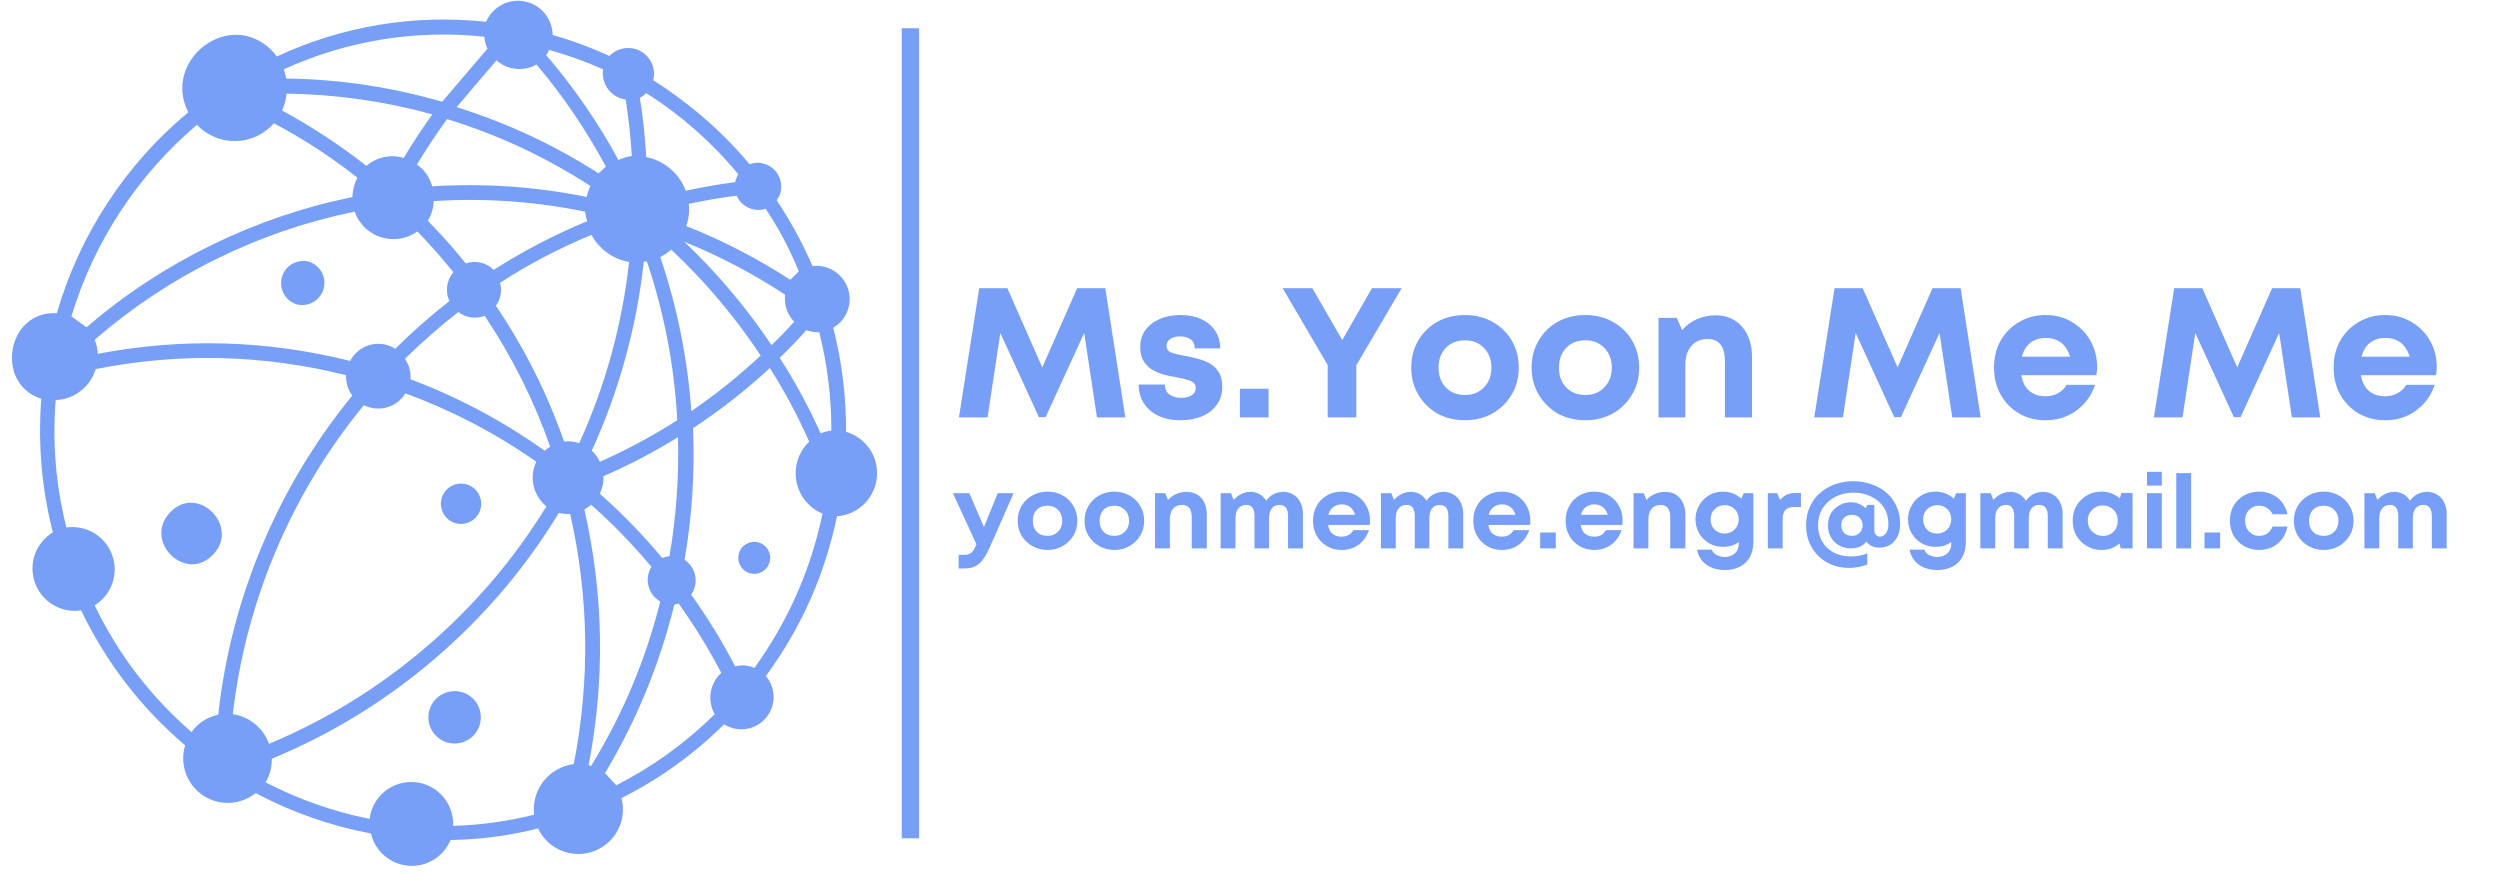 <svg xmlns="http://www.w3.org/2000/svg" xmlns:xlink="http://www.w3.org/1999/xlink" width="200" zoomAndPan="magnify" viewBox="0 0 150 52.5" height="70" preserveAspectRatio="xMidYMid meet" version="1.0"><defs><g/><clipPath id="79e488a66f"><path d="M 0.707 0 L 52.711 0 L 52.711 52 L 0.707 52 Z M 0.707 0 " clip-rule="nonzero"/></clipPath></defs><g clip-path="url(#79e488a66f)"><path fill="#779ff7" d="M 12.781 33.281 C 11.129 35.008 8.559 32.461 10.215 30.734 C 11.867 29.008 14.426 31.598 12.781 33.281 Z M 50.227 30.941 C 49.5 34.461 48.078 37.668 45.953 40.562 C 46.102 40.738 46.219 40.938 46.297 41.152 C 46.379 41.371 46.418 41.598 46.418 41.828 C 46.418 42.059 46.375 42.285 46.293 42.5 C 46.211 42.719 46.098 42.914 45.945 43.09 C 45.793 43.266 45.613 43.406 45.41 43.52 C 45.207 43.629 44.992 43.703 44.762 43.738 C 44.531 43.77 44.305 43.762 44.078 43.715 C 43.852 43.664 43.641 43.578 43.445 43.457 C 41.629 45.258 39.574 46.734 37.289 47.887 C 37.371 48.207 37.395 48.535 37.359 48.867 C 37.32 49.199 37.227 49.512 37.07 49.805 C 36.918 50.102 36.715 50.359 36.461 50.578 C 36.211 50.797 35.93 50.965 35.617 51.078 C 35.305 51.191 34.98 51.246 34.648 51.238 C 34.312 51.23 33.992 51.164 33.684 51.039 C 33.375 50.91 33.102 50.734 32.859 50.504 C 32.617 50.273 32.426 50.008 32.285 49.707 C 30.562 50.141 28.809 50.371 27.031 50.402 C 26.82 50.906 26.484 51.301 26.016 51.586 C 25.551 51.867 25.047 51.988 24.5 51.941 C 23.957 51.898 23.477 51.695 23.066 51.34 C 22.652 50.984 22.383 50.539 22.258 50.008 C 19.828 49.551 17.523 48.742 15.34 47.586 C 15.117 47.762 14.875 47.902 14.605 48.004 C 14.34 48.105 14.062 48.16 13.777 48.172 C 13.492 48.184 13.211 48.152 12.938 48.074 C 12.66 47.996 12.406 47.875 12.168 47.715 C 11.934 47.559 11.727 47.363 11.551 47.137 C 11.379 46.91 11.242 46.664 11.145 46.395 C 11.051 46.125 11 45.848 10.992 45.562 C 10.988 45.277 11.023 44.996 11.109 44.723 C 8.457 42.461 6.379 39.762 4.867 36.621 C 4.578 36.664 4.289 36.66 4 36.605 C 3.711 36.547 3.441 36.445 3.191 36.293 C 2.938 36.145 2.719 35.957 2.531 35.73 C 2.344 35.504 2.199 35.254 2.102 34.977 C 2 34.699 1.949 34.418 1.949 34.121 C 1.945 33.828 1.996 33.543 2.094 33.266 C 2.191 32.992 2.332 32.738 2.52 32.512 C 2.703 32.281 2.922 32.094 3.172 31.941 C 2.5 29.305 2.27 26.633 2.477 23.922 C -0.332 23.039 0.395 18.617 3.41 18.793 C 4.094 16.438 5.105 14.23 6.449 12.176 C 7.793 10.121 9.406 8.309 11.297 6.738 C 9.715 3.621 13.719 0.5 16.277 2.996 C 16.398 3.121 16.508 3.25 16.609 3.391 C 18.566 2.477 20.613 1.844 22.746 1.488 C 24.875 1.137 27.016 1.078 29.164 1.309 C 29.258 1.09 29.387 0.895 29.547 0.719 C 29.707 0.543 29.895 0.398 30.105 0.285 C 30.316 0.176 30.539 0.102 30.777 0.066 C 31.012 0.031 31.25 0.039 31.48 0.086 C 31.715 0.133 31.938 0.215 32.141 0.336 C 32.348 0.461 32.527 0.613 32.68 0.797 C 32.832 0.98 32.949 1.184 33.031 1.406 C 33.113 1.633 33.156 1.863 33.16 2.102 C 34.328 2.43 35.465 2.852 36.57 3.359 C 36.812 3.105 37.109 2.953 37.457 2.898 C 37.805 2.848 38.133 2.906 38.441 3.074 C 38.75 3.246 38.973 3.496 39.113 3.816 C 39.254 4.141 39.277 4.473 39.191 4.816 C 39.832 5.215 40.449 5.645 41.043 6.105 C 42.492 7.207 43.805 8.453 44.973 9.852 C 45.266 9.746 45.562 9.738 45.859 9.828 C 46.16 9.918 46.402 10.09 46.59 10.336 C 46.773 10.586 46.871 10.867 46.875 11.176 C 46.879 11.488 46.789 11.77 46.605 12.023 C 47.441 13.273 48.152 14.586 48.75 15.965 C 48.977 15.938 49.203 15.949 49.426 16 C 49.648 16.051 49.855 16.141 50.051 16.262 C 50.242 16.383 50.41 16.535 50.551 16.715 C 50.695 16.895 50.801 17.094 50.875 17.312 C 50.949 17.527 50.98 17.75 50.98 17.98 C 50.977 18.207 50.934 18.43 50.855 18.645 C 50.773 18.859 50.66 19.055 50.512 19.23 C 50.367 19.406 50.195 19.551 49.996 19.668 C 50.516 21.715 50.773 23.797 50.766 25.91 C 51.059 25.996 51.324 26.125 51.566 26.305 C 51.812 26.484 52.016 26.699 52.188 26.949 C 52.355 27.199 52.477 27.473 52.547 27.766 C 52.621 28.059 52.641 28.355 52.609 28.656 C 52.582 28.957 52.5 29.246 52.367 29.516 C 52.238 29.789 52.062 30.031 51.848 30.242 C 51.633 30.453 51.387 30.621 51.113 30.75 C 50.836 30.875 50.547 30.949 50.246 30.973 Z M 44.195 11.742 C 43.238 11.855 42.281 12.035 41.332 12.23 C 41.375 12.688 41.324 13.129 41.176 13.562 C 43.363 14.43 45.445 15.504 47.418 16.789 L 47.93 16.277 C 47.617 15.527 47.273 14.797 46.887 14.082 C 46.598 13.551 46.273 13.043 45.941 12.523 C 45.777 12.578 45.609 12.602 45.434 12.594 C 45.262 12.586 45.094 12.547 44.934 12.477 C 44.777 12.406 44.633 12.312 44.512 12.191 C 44.387 12.07 44.289 11.93 44.215 11.773 Z M 24.629 22.758 C 27.5 23.836 30.184 25.266 32.68 27.043 C 32.781 26.949 32.895 26.871 33.012 26.805 C 32.035 24.02 30.723 21.402 29.082 18.949 C 28.816 19.051 28.543 19.082 28.262 19.043 C 27.98 19 27.727 18.895 27.5 18.723 C 26.379 19.598 25.309 20.531 24.297 21.531 C 24.551 21.898 24.66 22.309 24.629 22.758 Z M 35.195 11.816 C 35.25 11.59 35.324 11.371 35.426 11.16 C 32.746 9.422 29.879 8.082 26.824 7.145 C 26.18 8.031 25.578 8.945 25.016 9.871 C 25.477 10.199 25.781 10.633 25.93 11.18 C 29.047 10.984 32.137 11.195 35.195 11.816 Z M 35.102 12.699 C 32.105 12.082 29.078 11.871 26.023 12.066 C 26.008 12.488 25.891 12.879 25.668 13.242 C 26.48 14.074 27.242 14.926 27.949 15.809 C 28.242 15.707 28.539 15.688 28.84 15.758 C 29.145 15.828 29.402 15.973 29.621 16.195 C 31.406 15.055 33.273 14.082 35.227 13.273 C 35.172 13.086 35.129 12.895 35.102 12.699 Z M 21.281 12.699 C 18.395 13.289 15.629 14.234 12.984 15.539 C 10.34 16.84 7.906 18.457 5.68 20.387 C 5.793 20.656 5.855 20.938 5.867 21.227 C 10.945 20.262 15.992 20.402 21.012 21.656 C 21.094 21.492 21.195 21.348 21.32 21.219 C 21.473 21.059 21.648 20.93 21.844 20.832 C 22.039 20.73 22.246 20.668 22.465 20.641 C 22.684 20.617 22.902 20.629 23.113 20.676 C 23.328 20.727 23.527 20.809 23.715 20.926 C 24.738 19.91 25.82 18.957 26.961 18.066 C 26.832 17.777 26.789 17.477 26.832 17.164 C 26.875 16.852 27 16.574 27.199 16.328 C 26.523 15.488 25.805 14.676 25.047 13.887 C 24.891 13.996 24.723 14.09 24.547 14.164 C 24.371 14.234 24.188 14.289 23.996 14.316 C 23.809 14.348 23.617 14.355 23.426 14.344 C 23.234 14.328 23.051 14.293 22.867 14.234 C 22.684 14.176 22.512 14.102 22.344 14 C 22.18 13.902 22.031 13.789 21.891 13.656 C 21.754 13.52 21.633 13.375 21.531 13.211 C 21.426 13.051 21.344 12.879 21.281 12.699 Z M 33.844 26.492 C 34.156 26.457 34.457 26.492 34.75 26.594 C 36.328 23.129 37.324 19.5 37.746 15.715 C 37.266 15.633 36.828 15.449 36.43 15.164 C 36.035 14.879 35.723 14.523 35.488 14.094 C 33.574 14.883 31.746 15.84 30.008 16.965 C 30.129 17.461 30.047 17.922 29.758 18.348 C 31.469 20.887 32.832 23.602 33.844 26.492 Z M 35.508 27.043 C 35.715 27.23 35.871 27.453 35.988 27.707 C 37.602 26.996 39.152 26.164 40.637 25.211 C 40.461 21.957 39.855 18.785 38.816 15.695 L 38.629 15.695 C 38.195 19.645 37.152 23.426 35.508 27.043 Z M 35.988 29.621 C 37.332 30.812 38.582 32.098 39.73 33.48 C 39.871 33.422 40.016 33.387 40.168 33.375 C 40.574 31.012 40.742 28.629 40.68 26.23 C 39.246 27.121 37.754 27.902 36.207 28.57 C 36.223 28.941 36.148 29.289 35.988 29.621 Z M 41.48 24.672 C 42.949 23.664 44.336 22.551 45.641 21.332 C 44.098 19.004 42.309 16.887 40.273 14.977 C 40.07 15.152 39.852 15.301 39.617 15.426 C 40.633 18.426 41.254 21.508 41.48 24.672 Z M 46.293 20.707 C 46.762 20.262 47.211 19.793 47.648 19.305 C 47.223 18.844 47.043 18.305 47.105 17.68 C 45.195 16.426 43.184 15.367 41.062 14.508 C 43.035 16.383 44.777 18.449 46.293 20.707 Z M 38.391 5.867 C 38.582 7.047 38.707 8.23 38.773 9.422 C 39.316 9.535 39.801 9.77 40.219 10.125 C 40.641 10.484 40.949 10.922 41.145 11.441 C 42.133 11.234 43.121 11.055 44.109 10.93 C 44.148 10.762 44.211 10.602 44.297 10.453 C 42.715 8.539 40.871 6.918 38.773 5.586 C 38.664 5.699 38.535 5.793 38.391 5.867 Z M 32.773 3.309 C 34.441 5.254 35.887 7.352 37.109 9.602 C 37.363 9.477 37.633 9.398 37.91 9.359 C 37.84 8.227 37.715 7.105 37.539 5.969 C 37.328 5.941 37.133 5.871 36.949 5.766 C 36.766 5.656 36.609 5.516 36.484 5.348 C 36.359 5.176 36.27 4.988 36.215 4.785 C 36.164 4.578 36.152 4.371 36.184 4.16 C 35.137 3.688 34.059 3.301 32.949 2.996 C 32.898 3.105 32.84 3.207 32.773 3.309 Z M 27.395 6.43 C 30.414 7.371 33.254 8.695 35.914 10.402 L 36.352 9.996 C 35.18 7.809 33.793 5.766 32.191 3.871 C 31.805 4.09 31.391 4.176 30.949 4.129 C 30.508 4.082 30.121 3.914 29.789 3.621 Z M 17.027 4.16 C 17.09 4.34 17.137 4.523 17.172 4.711 C 20.355 4.754 23.477 5.219 26.531 6.105 L 29.246 2.922 C 29.141 2.695 29.078 2.457 29.059 2.203 C 27.004 1.984 24.953 2.039 22.91 2.371 C 20.871 2.703 18.906 3.301 17.027 4.16 Z M 16.914 6.625 C 18.699 7.594 20.391 8.703 21.988 9.953 C 22.297 9.688 22.648 9.512 23.043 9.426 C 23.441 9.344 23.836 9.359 24.223 9.477 C 24.754 8.582 25.328 7.719 25.941 6.863 C 23.078 6.074 20.164 5.66 17.191 5.617 C 17.16 5.977 17.07 6.32 16.914 6.645 Z M 4.285 18.98 L 5.191 19.637 C 7.473 17.676 9.969 16.035 12.668 14.715 C 15.371 13.391 18.195 12.426 21.145 11.824 C 21.152 11.414 21.254 11.023 21.445 10.66 C 19.875 9.422 18.203 8.336 16.434 7.395 C 16.289 7.559 16.133 7.707 15.957 7.836 C 15.785 7.969 15.602 8.078 15.402 8.172 C 15.207 8.262 15 8.332 14.789 8.383 C 14.578 8.434 14.363 8.461 14.145 8.465 C 13.93 8.469 13.711 8.449 13.5 8.41 C 13.285 8.367 13.078 8.305 12.879 8.223 C 12.676 8.137 12.488 8.035 12.309 7.91 C 12.129 7.789 11.965 7.648 11.816 7.488 C 10.035 9.004 8.504 10.738 7.223 12.691 C 5.941 14.648 4.961 16.746 4.285 18.98 Z M 21.137 23.734 C 20.871 23.367 20.75 22.957 20.762 22.508 C 15.781 21.27 10.773 21.148 5.742 22.145 C 5.582 22.68 5.277 23.117 4.836 23.457 C 4.395 23.801 3.898 23.984 3.34 24.004 C 3.137 26.59 3.352 29.137 3.984 31.648 C 4.273 31.609 4.559 31.617 4.844 31.676 C 5.129 31.73 5.398 31.836 5.648 31.984 C 5.898 32.137 6.117 32.324 6.301 32.547 C 6.488 32.773 6.629 33.023 6.73 33.297 C 6.828 33.57 6.879 33.852 6.883 34.145 C 6.883 34.438 6.836 34.719 6.742 34.996 C 6.645 35.27 6.508 35.52 6.324 35.75 C 6.141 35.977 5.926 36.168 5.68 36.32 C 7.094 39.254 9.031 41.789 11.492 43.922 C 11.895 43.371 12.43 43.027 13.094 42.883 C 13.484 39.371 14.359 35.984 15.73 32.727 C 17.098 29.469 18.898 26.473 21.137 23.734 Z M 16.141 44.629 C 19.594 43.188 22.742 41.246 25.582 38.812 C 28.426 36.379 30.824 33.57 32.785 30.383 C 32.59 30.223 32.426 30.039 32.297 29.828 C 32.164 29.617 32.07 29.387 32.016 29.145 C 31.961 28.902 31.949 28.656 31.977 28.406 C 32.004 28.16 32.074 27.922 32.18 27.699 C 29.738 25.996 27.121 24.629 24.328 23.602 C 24.203 23.805 24.043 23.98 23.852 24.125 C 23.66 24.27 23.449 24.375 23.219 24.441 C 22.988 24.508 22.75 24.527 22.512 24.504 C 22.273 24.48 22.047 24.414 21.832 24.309 C 19.66 26.957 17.906 29.859 16.566 33.016 C 15.23 36.168 14.363 39.449 13.969 42.852 C 14.469 42.926 14.91 43.121 15.301 43.441 C 15.691 43.762 15.973 44.156 16.141 44.629 Z M 34.211 30.84 C 33.98 30.848 33.754 30.828 33.531 30.777 C 31.516 34.086 29.035 37 26.094 39.52 C 23.152 42.039 19.891 44.043 16.309 45.523 C 16.32 46.031 16.195 46.504 15.934 46.941 C 17.91 47.965 19.992 48.695 22.176 49.133 C 22.215 48.812 22.312 48.508 22.469 48.223 C 22.625 47.938 22.832 47.691 23.082 47.484 C 23.336 47.281 23.617 47.129 23.93 47.031 C 24.238 46.938 24.559 46.902 24.883 46.93 C 25.207 46.953 25.516 47.043 25.805 47.188 C 26.098 47.336 26.348 47.531 26.562 47.773 C 26.777 48.02 26.941 48.293 27.047 48.602 C 27.156 48.91 27.203 49.227 27.188 49.551 C 28.832 49.504 30.449 49.281 32.047 48.883 C 32.004 48.523 32.031 48.172 32.129 47.824 C 32.227 47.477 32.387 47.16 32.609 46.875 C 32.832 46.59 33.102 46.359 33.418 46.18 C 33.73 46.004 34.07 45.891 34.426 45.848 C 35.41 40.828 35.336 35.828 34.211 30.84 Z M 35.457 45.973 C 37.352 42.891 38.738 39.598 39.617 36.09 C 39.441 35.992 39.293 35.859 39.168 35.699 C 39.047 35.539 38.957 35.359 38.91 35.164 C 38.859 34.969 38.848 34.77 38.879 34.57 C 38.91 34.371 38.98 34.184 39.086 34.012 C 37.977 32.68 36.773 31.438 35.477 30.289 C 35.348 30.395 35.207 30.488 35.062 30.57 C 36.223 35.66 36.309 40.77 35.32 45.898 C 35.371 45.914 35.418 45.938 35.457 45.973 Z M 43.277 40.375 C 42.523 38.93 41.672 37.543 40.719 36.215 L 40.461 36.277 C 39.578 39.855 38.191 43.227 36.301 46.387 L 36.977 47.117 C 39.164 46 41.137 44.578 42.883 42.852 C 42.77 42.652 42.691 42.441 42.652 42.219 C 42.609 41.996 42.609 41.77 42.645 41.543 C 42.68 41.32 42.754 41.105 42.863 40.906 C 42.969 40.707 43.109 40.527 43.277 40.375 Z M 49.352 30.816 C 49.152 30.734 48.965 30.629 48.789 30.496 C 48.613 30.367 48.461 30.215 48.32 30.047 C 48.184 29.875 48.07 29.691 47.98 29.496 C 47.891 29.297 47.824 29.09 47.785 28.875 C 47.742 28.664 47.73 28.445 47.746 28.23 C 47.758 28.012 47.801 27.801 47.867 27.59 C 47.934 27.383 48.027 27.188 48.141 27.004 C 48.258 26.82 48.395 26.652 48.551 26.5 C 47.875 24.969 47.09 23.496 46.191 22.082 C 44.754 23.41 43.219 24.613 41.582 25.691 C 41.695 28.344 41.523 30.977 41.074 33.594 C 41.242 33.703 41.379 33.84 41.492 34.008 C 41.602 34.172 41.676 34.355 41.715 34.551 C 41.754 34.746 41.75 34.941 41.707 35.137 C 41.664 35.332 41.586 35.512 41.469 35.676 C 42.453 37.047 43.332 38.484 44.109 39.98 C 44.508 39.883 44.891 39.914 45.266 40.074 C 47.281 37.277 48.645 34.191 49.352 30.816 Z M 49.883 25.836 C 49.883 23.836 49.641 21.867 49.156 19.93 C 48.891 19.945 48.633 19.902 48.387 19.805 C 47.867 20.387 47.344 20.938 46.785 21.469 C 47.715 22.918 48.531 24.43 49.238 26.004 C 49.445 25.918 49.66 25.863 49.883 25.836 Z M 45.504 32.543 C 45.25 32.477 45.008 32.508 44.777 32.641 C 44.547 32.773 44.398 32.965 44.332 33.223 C 44.262 33.477 44.293 33.719 44.426 33.949 C 44.555 34.176 44.75 34.328 45.004 34.395 C 45.262 34.465 45.504 34.434 45.73 34.301 C 45.961 34.168 46.109 33.977 46.18 33.719 C 46.246 33.465 46.215 33.223 46.086 32.992 C 45.953 32.762 45.758 32.613 45.504 32.543 Z M 27.48 31.422 C 27.637 31.445 27.797 31.438 27.949 31.398 C 28.105 31.363 28.25 31.293 28.379 31.199 C 28.508 31.105 28.613 30.988 28.695 30.852 C 28.781 30.715 28.832 30.566 28.859 30.406 C 28.883 30.25 28.875 30.09 28.836 29.938 C 28.797 29.781 28.73 29.637 28.637 29.508 C 28.539 29.379 28.426 29.273 28.289 29.191 C 28.148 29.105 28.004 29.055 27.844 29.027 C 27.684 29.004 27.527 29.012 27.371 29.051 C 27.215 29.09 27.074 29.156 26.945 29.25 C 26.816 29.348 26.711 29.461 26.625 29.598 C 26.543 29.738 26.488 29.883 26.465 30.043 C 26.441 30.203 26.449 30.359 26.488 30.516 C 26.523 30.672 26.594 30.812 26.688 30.941 C 26.781 31.07 26.898 31.176 27.035 31.262 C 27.172 31.344 27.32 31.398 27.48 31.422 Z M 27.688 41.52 C 27.484 41.465 27.281 41.453 27.074 41.48 C 26.867 41.504 26.676 41.57 26.492 41.676 C 26.312 41.777 26.16 41.914 26.031 42.078 C 25.902 42.242 25.812 42.426 25.758 42.629 C 25.703 42.828 25.691 43.035 25.715 43.242 C 25.742 43.449 25.809 43.641 25.914 43.824 C 26.016 44.004 26.152 44.156 26.316 44.285 C 26.48 44.414 26.664 44.504 26.867 44.559 C 27.066 44.613 27.27 44.625 27.477 44.598 C 27.684 44.574 27.879 44.508 28.059 44.402 C 28.242 44.301 28.395 44.164 28.523 44 C 28.648 43.836 28.742 43.652 28.797 43.449 C 28.852 43.25 28.863 43.043 28.836 42.836 C 28.809 42.629 28.746 42.438 28.641 42.254 C 28.539 42.074 28.402 41.922 28.238 41.793 C 28.07 41.664 27.891 41.574 27.688 41.52 Z M 18.516 15.695 C 18.344 15.652 18.176 15.645 18.004 15.672 C 17.832 15.695 17.672 15.754 17.52 15.84 C 17.371 15.93 17.242 16.043 17.137 16.18 C 17.031 16.32 16.957 16.473 16.91 16.641 C 16.867 16.809 16.855 16.977 16.875 17.148 C 16.895 17.32 16.949 17.484 17.035 17.637 C 17.117 17.789 17.227 17.918 17.363 18.027 C 17.5 18.137 17.652 18.215 17.816 18.266 C 17.984 18.305 18.156 18.312 18.328 18.289 C 18.5 18.262 18.66 18.207 18.812 18.117 C 18.961 18.031 19.086 17.918 19.191 17.777 C 19.297 17.641 19.375 17.488 19.418 17.32 C 19.465 17.152 19.477 16.98 19.457 16.809 C 19.434 16.637 19.383 16.477 19.297 16.324 C 19.211 16.172 19.102 16.039 18.969 15.934 C 18.832 15.824 18.68 15.746 18.516 15.695 Z M 18.516 15.695 " fill-opacity="1" fill-rule="nonzero"/></g><path stroke-linecap="butt" transform="matrix(0, -1.04, 1.04, 0, 54.106, 50.298)" fill="none" stroke-linejoin="miter" d="M 0.001 0.499 L 46.733 0.499 " stroke="#779ff7" stroke-width="1" stroke-opacity="1" stroke-miterlimit="4"/><g fill="#779ff7" fill-opacity="1"><g transform="translate(57.145, 25.043)"><g><path d="M 10.375 0 L 8.672 0 L 7.906 -5.062 L 5.594 -0.016 L 5.188 -0.016 L 2.875 -5.062 L 2.109 0 L 0.391 0 L 1.609 -7.75 L 3.297 -7.75 L 5.391 -3 L 7.484 -7.75 L 9.172 -7.75 Z M 10.375 0 "/></g></g></g><g fill="#779ff7" fill-opacity="1"><g transform="translate(67.931, 25.043)"><g><path d="M 2.891 0.172 C 2.391 0.172 1.953 0.082 1.578 -0.094 C 1.203 -0.27 0.91 -0.52 0.703 -0.844 C 0.492 -1.164 0.391 -1.539 0.391 -1.969 L 1.953 -1.969 C 1.961 -1.707 2.055 -1.508 2.234 -1.375 C 2.422 -1.238 2.66 -1.172 2.953 -1.172 C 3.18 -1.172 3.379 -1.219 3.547 -1.312 C 3.723 -1.414 3.812 -1.566 3.812 -1.766 C 3.812 -1.973 3.695 -2.117 3.469 -2.203 C 3.238 -2.285 2.969 -2.352 2.656 -2.406 C 2.414 -2.445 2.164 -2.5 1.906 -2.562 C 1.656 -2.633 1.422 -2.734 1.203 -2.859 C 0.992 -2.984 0.82 -3.156 0.688 -3.375 C 0.551 -3.594 0.484 -3.879 0.484 -4.234 C 0.484 -4.609 0.582 -4.938 0.781 -5.219 C 0.988 -5.508 1.27 -5.734 1.625 -5.891 C 1.988 -6.055 2.41 -6.141 2.891 -6.141 C 3.379 -6.141 3.801 -6.055 4.156 -5.891 C 4.508 -5.723 4.785 -5.488 4.984 -5.188 C 5.18 -4.895 5.281 -4.547 5.281 -4.141 L 3.75 -4.141 C 3.75 -4.379 3.672 -4.555 3.516 -4.672 C 3.359 -4.797 3.141 -4.859 2.859 -4.859 C 2.609 -4.859 2.41 -4.801 2.266 -4.688 C 2.129 -4.582 2.062 -4.445 2.062 -4.281 C 2.062 -4.082 2.172 -3.945 2.391 -3.875 C 2.609 -3.801 2.875 -3.738 3.188 -3.688 C 3.426 -3.645 3.676 -3.586 3.938 -3.516 C 4.195 -3.453 4.438 -3.359 4.656 -3.234 C 4.875 -3.109 5.051 -2.938 5.188 -2.719 C 5.332 -2.5 5.406 -2.207 5.406 -1.844 C 5.406 -1.438 5.301 -1.082 5.094 -0.781 C 4.883 -0.477 4.594 -0.242 4.219 -0.078 C 3.844 0.086 3.398 0.172 2.891 0.172 Z M 2.891 0.172 "/></g></g></g><g fill="#779ff7" fill-opacity="1"><g transform="translate(73.739, 25.043)"><g><path d="M 0.656 0 L 0.656 -1.719 L 2.375 -1.719 L 2.375 0 Z M 0.656 0 "/></g></g></g><g fill="#779ff7" fill-opacity="1"><g transform="translate(76.77, 25.043)"><g><path d="M 7.328 -7.75 L 4.609 -3.125 L 4.609 0 L 2.891 0 L 2.891 -3.141 L 0.188 -7.75 L 1.969 -7.75 L 3.766 -4.641 L 5.547 -7.75 Z M 7.328 -7.75 "/></g></g></g><g fill="#779ff7" fill-opacity="1"><g transform="translate(84.282, 25.043)"><g><path d="M 3.625 0.172 C 3 0.172 2.441 0.035 1.953 -0.234 C 1.473 -0.516 1.094 -0.895 0.812 -1.375 C 0.531 -1.852 0.391 -2.391 0.391 -2.984 C 0.391 -3.586 0.531 -4.129 0.812 -4.609 C 1.094 -5.086 1.473 -5.461 1.953 -5.734 C 2.441 -6.004 3 -6.141 3.625 -6.141 C 4.227 -6.141 4.773 -6.004 5.266 -5.734 C 5.754 -5.461 6.141 -5.086 6.422 -4.609 C 6.703 -4.129 6.844 -3.586 6.844 -2.984 C 6.844 -2.391 6.703 -1.852 6.422 -1.375 C 6.141 -0.895 5.754 -0.516 5.266 -0.234 C 4.773 0.035 4.227 0.172 3.625 0.172 Z M 3.625 -1.344 C 4.082 -1.344 4.457 -1.492 4.75 -1.797 C 5.051 -2.098 5.203 -2.492 5.203 -2.984 C 5.203 -3.473 5.051 -3.867 4.75 -4.172 C 4.457 -4.473 4.082 -4.625 3.625 -4.625 C 3.145 -4.625 2.758 -4.473 2.469 -4.172 C 2.176 -3.867 2.031 -3.473 2.031 -2.984 C 2.031 -2.492 2.176 -2.098 2.469 -1.797 C 2.758 -1.492 3.145 -1.344 3.625 -1.344 Z M 3.625 -1.344 "/></g></g></g><g fill="#779ff7" fill-opacity="1"><g transform="translate(91.505, 25.043)"><g><path d="M 3.625 0.172 C 3 0.172 2.441 0.035 1.953 -0.234 C 1.473 -0.516 1.094 -0.895 0.812 -1.375 C 0.531 -1.852 0.391 -2.391 0.391 -2.984 C 0.391 -3.586 0.531 -4.129 0.812 -4.609 C 1.094 -5.086 1.473 -5.461 1.953 -5.734 C 2.441 -6.004 3 -6.141 3.625 -6.141 C 4.227 -6.141 4.773 -6.004 5.266 -5.734 C 5.754 -5.461 6.141 -5.086 6.422 -4.609 C 6.703 -4.129 6.844 -3.586 6.844 -2.984 C 6.844 -2.391 6.703 -1.852 6.422 -1.375 C 6.141 -0.895 5.754 -0.516 5.266 -0.234 C 4.773 0.035 4.227 0.172 3.625 0.172 Z M 3.625 -1.344 C 4.082 -1.344 4.457 -1.492 4.75 -1.797 C 5.051 -2.098 5.203 -2.492 5.203 -2.984 C 5.203 -3.473 5.051 -3.867 4.75 -4.172 C 4.457 -4.473 4.082 -4.625 3.625 -4.625 C 3.145 -4.625 2.758 -4.473 2.469 -4.172 C 2.176 -3.867 2.031 -3.473 2.031 -2.984 C 2.031 -2.492 2.176 -2.098 2.469 -1.797 C 2.758 -1.492 3.145 -1.344 3.625 -1.344 Z M 3.625 -1.344 "/></g></g></g><g fill="#779ff7" fill-opacity="1"><g transform="translate(98.729, 25.043)"><g><path d="M 4.188 -6.125 C 4.863 -6.125 5.398 -5.895 5.797 -5.438 C 6.191 -4.977 6.391 -4.375 6.391 -3.625 L 6.391 0 L 4.766 0 L 4.766 -3.359 C 4.766 -4.254 4.422 -4.703 3.734 -4.703 C 3.316 -4.703 2.988 -4.562 2.75 -4.281 C 2.508 -4 2.391 -3.617 2.391 -3.141 L 2.391 0 L 0.781 0 L 0.781 -5.969 L 1.875 -5.969 L 2.203 -5.234 C 2.422 -5.504 2.703 -5.719 3.047 -5.875 C 3.398 -6.039 3.781 -6.125 4.188 -6.125 Z M 4.188 -6.125 "/></g></g></g><g fill="#779ff7" fill-opacity="1"><g transform="translate(105.821, 25.043)"><g/></g></g><g fill="#779ff7" fill-opacity="1"><g transform="translate(108.465, 25.043)"><g><path d="M 10.375 0 L 8.672 0 L 7.906 -5.062 L 5.594 -0.016 L 5.188 -0.016 L 2.875 -5.062 L 2.109 0 L 0.391 0 L 1.609 -7.75 L 3.297 -7.75 L 5.391 -3 L 7.484 -7.75 L 9.172 -7.75 Z M 10.375 0 "/></g></g></g><g fill="#779ff7" fill-opacity="1"><g transform="translate(119.251, 25.043)"><g><path d="M 6.578 -3.016 C 6.578 -2.859 6.562 -2.695 6.531 -2.531 L 2.031 -2.531 C 2.094 -2.125 2.25 -1.812 2.5 -1.594 C 2.758 -1.375 3.086 -1.266 3.484 -1.266 C 3.766 -1.266 4.016 -1.328 4.234 -1.453 C 4.453 -1.578 4.625 -1.742 4.75 -1.953 L 6.453 -1.953 C 6.234 -1.305 5.859 -0.789 5.328 -0.406 C 4.797 -0.02 4.18 0.172 3.484 0.172 C 2.891 0.172 2.359 0.035 1.891 -0.234 C 1.422 -0.516 1.051 -0.895 0.781 -1.375 C 0.52 -1.852 0.391 -2.391 0.391 -2.984 C 0.391 -3.586 0.52 -4.125 0.781 -4.594 C 1.051 -5.07 1.422 -5.445 1.891 -5.719 C 2.359 -6 2.891 -6.141 3.484 -6.141 C 4.098 -6.141 4.633 -5.992 5.094 -5.703 C 5.562 -5.422 5.926 -5.047 6.188 -4.578 C 6.445 -4.109 6.578 -3.586 6.578 -3.016 Z M 3.484 -4.766 C 3.117 -4.766 2.812 -4.664 2.562 -4.469 C 2.32 -4.27 2.156 -3.992 2.062 -3.641 L 4.953 -3.641 C 4.723 -4.391 4.234 -4.766 3.484 -4.766 Z M 3.484 -4.766 "/></g></g></g><g fill="#779ff7" fill-opacity="1"><g transform="translate(126.198, 25.043)"><g/></g></g><g fill="#779ff7" fill-opacity="1"><g transform="translate(128.842, 25.043)"><g><path d="M 10.375 0 L 8.672 0 L 7.906 -5.062 L 5.594 -0.016 L 5.188 -0.016 L 2.875 -5.062 L 2.109 0 L 0.391 0 L 1.609 -7.75 L 3.297 -7.75 L 5.391 -3 L 7.484 -7.75 L 9.172 -7.75 Z M 10.375 0 "/></g></g></g><g fill="#779ff7" fill-opacity="1"><g transform="translate(139.628, 25.043)"><g><path d="M 6.578 -3.016 C 6.578 -2.859 6.562 -2.695 6.531 -2.531 L 2.031 -2.531 C 2.094 -2.125 2.25 -1.812 2.5 -1.594 C 2.758 -1.375 3.086 -1.266 3.484 -1.266 C 3.766 -1.266 4.016 -1.328 4.234 -1.453 C 4.453 -1.578 4.625 -1.742 4.75 -1.953 L 6.453 -1.953 C 6.234 -1.305 5.859 -0.789 5.328 -0.406 C 4.797 -0.02 4.18 0.172 3.484 0.172 C 2.891 0.172 2.359 0.035 1.891 -0.234 C 1.422 -0.516 1.051 -0.895 0.781 -1.375 C 0.52 -1.852 0.391 -2.391 0.391 -2.984 C 0.391 -3.586 0.52 -4.125 0.781 -4.594 C 1.051 -5.07 1.422 -5.445 1.891 -5.719 C 2.359 -6 2.891 -6.141 3.484 -6.141 C 4.098 -6.141 4.633 -5.992 5.094 -5.703 C 5.562 -5.422 5.926 -5.047 6.188 -4.578 C 6.445 -4.109 6.578 -3.586 6.578 -3.016 Z M 3.484 -4.766 C 3.117 -4.766 2.812 -4.664 2.562 -4.469 C 2.32 -4.27 2.156 -3.992 2.062 -3.641 L 4.953 -3.641 C 4.723 -4.391 4.234 -4.766 3.484 -4.766 Z M 3.484 -4.766 "/></g></g></g><g fill="#779ff7" fill-opacity="1"><g transform="translate(57.145, 32.903)"><g><path d="M 2.719 -3.312 L 3.672 -3.312 L 2.234 -0.047 C 2.098 0.254 1.961 0.492 1.828 0.672 C 1.691 0.859 1.535 0.992 1.359 1.078 C 1.191 1.16 0.984 1.203 0.734 1.203 L 0.375 1.203 L 0.375 0.391 L 0.688 0.391 C 0.82 0.391 0.93 0.367 1.016 0.328 C 1.098 0.297 1.172 0.238 1.234 0.156 C 1.297 0.07 1.363 -0.055 1.438 -0.234 L 1.438 -0.25 L 0.031 -3.312 L 1.016 -3.312 L 1.891 -1.281 Z M 2.719 -3.312 "/></g></g></g><g fill="#779ff7" fill-opacity="1"><g transform="translate(60.842, 32.903)"><g><path d="M 2.016 0.094 C 1.672 0.094 1.363 0.016 1.094 -0.141 C 0.82 -0.297 0.609 -0.504 0.453 -0.766 C 0.297 -1.023 0.219 -1.32 0.219 -1.656 C 0.219 -1.988 0.297 -2.285 0.453 -2.547 C 0.609 -2.816 0.82 -3.023 1.094 -3.172 C 1.363 -3.328 1.672 -3.406 2.016 -3.406 C 2.348 -3.406 2.648 -3.328 2.922 -3.172 C 3.191 -3.023 3.406 -2.816 3.562 -2.547 C 3.719 -2.285 3.797 -1.988 3.797 -1.656 C 3.797 -1.32 3.719 -1.023 3.562 -0.766 C 3.406 -0.504 3.191 -0.297 2.922 -0.141 C 2.648 0.016 2.348 0.094 2.016 0.094 Z M 2.016 -0.75 C 2.266 -0.75 2.473 -0.832 2.641 -1 C 2.805 -1.164 2.891 -1.383 2.891 -1.656 C 2.891 -1.926 2.805 -2.145 2.641 -2.312 C 2.473 -2.477 2.266 -2.562 2.016 -2.562 C 1.742 -2.562 1.523 -2.477 1.359 -2.312 C 1.203 -2.145 1.125 -1.926 1.125 -1.656 C 1.125 -1.383 1.203 -1.164 1.359 -1 C 1.523 -0.832 1.742 -0.75 2.016 -0.75 Z M 2.016 -0.75 "/></g></g></g><g fill="#779ff7" fill-opacity="1"><g transform="translate(64.853, 32.903)"><g><path d="M 2.016 0.094 C 1.672 0.094 1.363 0.016 1.094 -0.141 C 0.82 -0.297 0.609 -0.504 0.453 -0.766 C 0.297 -1.023 0.219 -1.32 0.219 -1.656 C 0.219 -1.988 0.297 -2.285 0.453 -2.547 C 0.609 -2.816 0.82 -3.023 1.094 -3.172 C 1.363 -3.328 1.672 -3.406 2.016 -3.406 C 2.348 -3.406 2.648 -3.328 2.922 -3.172 C 3.191 -3.023 3.406 -2.816 3.562 -2.547 C 3.719 -2.285 3.797 -1.988 3.797 -1.656 C 3.797 -1.32 3.719 -1.023 3.562 -0.766 C 3.406 -0.504 3.191 -0.297 2.922 -0.141 C 2.648 0.016 2.348 0.094 2.016 0.094 Z M 2.016 -0.75 C 2.266 -0.75 2.473 -0.832 2.641 -1 C 2.805 -1.164 2.891 -1.383 2.891 -1.656 C 2.891 -1.926 2.805 -2.145 2.641 -2.312 C 2.473 -2.477 2.266 -2.562 2.016 -2.562 C 1.742 -2.562 1.523 -2.477 1.359 -2.312 C 1.203 -2.145 1.125 -1.926 1.125 -1.656 C 1.125 -1.383 1.203 -1.164 1.359 -1 C 1.523 -0.832 1.742 -0.75 2.016 -0.75 Z M 2.016 -0.75 "/></g></g></g><g fill="#779ff7" fill-opacity="1"><g transform="translate(68.863, 32.903)"><g><path d="M 2.328 -3.391 C 2.703 -3.391 3 -3.266 3.219 -3.016 C 3.438 -2.766 3.547 -2.43 3.547 -2.016 L 3.547 0 L 2.641 0 L 2.641 -1.859 C 2.641 -2.359 2.445 -2.609 2.062 -2.609 C 1.832 -2.609 1.648 -2.531 1.516 -2.375 C 1.391 -2.219 1.328 -2.008 1.328 -1.75 L 1.328 0 L 0.438 0 L 0.438 -3.312 L 1.047 -3.312 L 1.219 -2.906 C 1.344 -3.051 1.5 -3.164 1.688 -3.25 C 1.883 -3.344 2.098 -3.391 2.328 -3.391 Z M 2.328 -3.391 "/></g></g></g><g fill="#779ff7" fill-opacity="1"><g transform="translate(72.8, 32.903)"><g><path d="M 4.203 -3.391 C 4.43 -3.391 4.633 -3.332 4.812 -3.219 C 4.988 -3.113 5.125 -2.961 5.219 -2.766 C 5.32 -2.566 5.375 -2.336 5.375 -2.078 L 5.375 0 L 4.484 0 L 4.484 -1.938 C 4.484 -2.383 4.312 -2.609 3.969 -2.609 C 3.77 -2.609 3.613 -2.535 3.5 -2.391 C 3.395 -2.254 3.344 -2.055 3.344 -1.797 L 3.344 0 L 2.469 0 L 2.469 -1.938 C 2.469 -2.383 2.305 -2.609 1.984 -2.609 C 1.773 -2.609 1.613 -2.535 1.5 -2.391 C 1.383 -2.254 1.328 -2.055 1.328 -1.797 L 1.328 0 L 0.438 0 L 0.438 -3.312 L 1.062 -3.312 L 1.219 -2.906 C 1.344 -3.051 1.488 -3.164 1.656 -3.25 C 1.832 -3.344 2.02 -3.391 2.219 -3.391 C 2.426 -3.391 2.613 -3.344 2.781 -3.25 C 2.945 -3.156 3.078 -3.023 3.172 -2.859 C 3.285 -3.023 3.43 -3.156 3.609 -3.25 C 3.797 -3.344 3.992 -3.391 4.203 -3.391 Z M 4.203 -3.391 "/></g></g></g><g fill="#779ff7" fill-opacity="1"><g transform="translate(78.561, 32.903)"><g><path d="M 3.641 -1.672 C 3.641 -1.586 3.633 -1.5 3.625 -1.406 L 1.125 -1.406 C 1.156 -1.176 1.242 -1 1.391 -0.875 C 1.535 -0.758 1.719 -0.703 1.938 -0.703 C 2.094 -0.703 2.227 -0.734 2.344 -0.797 C 2.469 -0.867 2.566 -0.969 2.641 -1.094 L 3.578 -1.094 C 3.453 -0.727 3.242 -0.438 2.953 -0.219 C 2.66 -0.008 2.32 0.094 1.938 0.094 C 1.602 0.094 1.305 0.016 1.047 -0.141 C 0.785 -0.297 0.582 -0.504 0.438 -0.766 C 0.289 -1.023 0.219 -1.32 0.219 -1.656 C 0.219 -1.988 0.289 -2.285 0.438 -2.547 C 0.582 -2.816 0.785 -3.023 1.047 -3.172 C 1.305 -3.328 1.602 -3.406 1.938 -3.406 C 2.27 -3.406 2.566 -3.328 2.828 -3.172 C 3.086 -3.016 3.285 -2.805 3.422 -2.547 C 3.566 -2.285 3.641 -1.992 3.641 -1.672 Z M 1.938 -2.641 C 1.738 -2.641 1.566 -2.582 1.422 -2.469 C 1.285 -2.363 1.191 -2.211 1.141 -2.016 L 2.75 -2.016 C 2.613 -2.43 2.344 -2.641 1.938 -2.641 Z M 1.938 -2.641 "/></g></g></g><g fill="#779ff7" fill-opacity="1"><g transform="translate(82.417, 32.903)"><g><path d="M 4.203 -3.391 C 4.43 -3.391 4.633 -3.332 4.812 -3.219 C 4.988 -3.113 5.125 -2.961 5.219 -2.766 C 5.32 -2.566 5.375 -2.336 5.375 -2.078 L 5.375 0 L 4.484 0 L 4.484 -1.938 C 4.484 -2.383 4.312 -2.609 3.969 -2.609 C 3.77 -2.609 3.613 -2.535 3.5 -2.391 C 3.395 -2.254 3.344 -2.055 3.344 -1.797 L 3.344 0 L 2.469 0 L 2.469 -1.938 C 2.469 -2.383 2.305 -2.609 1.984 -2.609 C 1.773 -2.609 1.613 -2.535 1.5 -2.391 C 1.383 -2.254 1.328 -2.055 1.328 -1.797 L 1.328 0 L 0.438 0 L 0.438 -3.312 L 1.062 -3.312 L 1.219 -2.906 C 1.344 -3.051 1.488 -3.164 1.656 -3.25 C 1.832 -3.344 2.02 -3.391 2.219 -3.391 C 2.426 -3.391 2.613 -3.344 2.781 -3.25 C 2.945 -3.156 3.078 -3.023 3.172 -2.859 C 3.285 -3.023 3.43 -3.156 3.609 -3.25 C 3.797 -3.344 3.992 -3.391 4.203 -3.391 Z M 4.203 -3.391 "/></g></g></g><g fill="#779ff7" fill-opacity="1"><g transform="translate(88.178, 32.903)"><g><path d="M 3.641 -1.672 C 3.641 -1.586 3.633 -1.5 3.625 -1.406 L 1.125 -1.406 C 1.156 -1.176 1.242 -1 1.391 -0.875 C 1.535 -0.758 1.719 -0.703 1.938 -0.703 C 2.094 -0.703 2.227 -0.734 2.344 -0.797 C 2.469 -0.867 2.566 -0.969 2.641 -1.094 L 3.578 -1.094 C 3.453 -0.727 3.242 -0.438 2.953 -0.219 C 2.66 -0.008 2.32 0.094 1.938 0.094 C 1.602 0.094 1.305 0.016 1.047 -0.141 C 0.785 -0.297 0.582 -0.504 0.438 -0.766 C 0.289 -1.023 0.219 -1.32 0.219 -1.656 C 0.219 -1.988 0.289 -2.285 0.438 -2.547 C 0.582 -2.816 0.785 -3.023 1.047 -3.172 C 1.305 -3.328 1.602 -3.406 1.938 -3.406 C 2.27 -3.406 2.566 -3.328 2.828 -3.172 C 3.086 -3.016 3.285 -2.805 3.422 -2.547 C 3.566 -2.285 3.641 -1.992 3.641 -1.672 Z M 1.938 -2.641 C 1.738 -2.641 1.566 -2.582 1.422 -2.469 C 1.285 -2.363 1.191 -2.211 1.141 -2.016 L 2.75 -2.016 C 2.613 -2.43 2.344 -2.641 1.938 -2.641 Z M 1.938 -2.641 "/></g></g></g><g fill="#779ff7" fill-opacity="1"><g transform="translate(92.035, 32.903)"><g><path d="M 0.375 0 L 0.375 -0.953 L 1.312 -0.953 L 1.312 0 Z M 0.375 0 "/></g></g></g><g fill="#779ff7" fill-opacity="1"><g transform="translate(93.718, 32.903)"><g><path d="M 3.641 -1.672 C 3.641 -1.586 3.633 -1.5 3.625 -1.406 L 1.125 -1.406 C 1.156 -1.176 1.242 -1 1.391 -0.875 C 1.535 -0.758 1.719 -0.703 1.938 -0.703 C 2.094 -0.703 2.227 -0.734 2.344 -0.797 C 2.469 -0.867 2.566 -0.969 2.641 -1.094 L 3.578 -1.094 C 3.453 -0.727 3.242 -0.438 2.953 -0.219 C 2.66 -0.008 2.32 0.094 1.938 0.094 C 1.602 0.094 1.305 0.016 1.047 -0.141 C 0.785 -0.297 0.582 -0.504 0.438 -0.766 C 0.289 -1.023 0.219 -1.32 0.219 -1.656 C 0.219 -1.988 0.289 -2.285 0.438 -2.547 C 0.582 -2.816 0.785 -3.023 1.047 -3.172 C 1.305 -3.328 1.602 -3.406 1.938 -3.406 C 2.27 -3.406 2.566 -3.328 2.828 -3.172 C 3.086 -3.016 3.285 -2.805 3.422 -2.547 C 3.566 -2.285 3.641 -1.992 3.641 -1.672 Z M 1.938 -2.641 C 1.738 -2.641 1.566 -2.582 1.422 -2.469 C 1.285 -2.363 1.191 -2.211 1.141 -2.016 L 2.75 -2.016 C 2.613 -2.43 2.344 -2.641 1.938 -2.641 Z M 1.938 -2.641 "/></g></g></g><g fill="#779ff7" fill-opacity="1"><g transform="translate(97.575, 32.903)"><g><path d="M 2.328 -3.391 C 2.703 -3.391 3 -3.266 3.219 -3.016 C 3.438 -2.766 3.547 -2.43 3.547 -2.016 L 3.547 0 L 2.641 0 L 2.641 -1.859 C 2.641 -2.359 2.445 -2.609 2.062 -2.609 C 1.832 -2.609 1.648 -2.531 1.516 -2.375 C 1.391 -2.219 1.328 -2.008 1.328 -1.75 L 1.328 0 L 0.438 0 L 0.438 -3.312 L 1.047 -3.312 L 1.219 -2.906 C 1.344 -3.051 1.5 -3.164 1.688 -3.25 C 1.883 -3.344 2.098 -3.391 2.328 -3.391 Z M 2.328 -3.391 "/></g></g></g><g fill="#779ff7" fill-opacity="1"><g transform="translate(101.512, 32.903)"><g><path d="M 3.109 -3.312 L 3.688 -3.312 L 3.688 -0.391 C 3.688 -0.035 3.617 0.266 3.484 0.516 C 3.348 0.766 3.148 0.957 2.891 1.094 C 2.641 1.227 2.344 1.297 2 1.297 C 1.539 1.297 1.16 1.188 0.859 0.969 C 0.566 0.75 0.383 0.453 0.312 0.078 L 1.203 0.078 C 1.242 0.223 1.344 0.332 1.5 0.406 C 1.656 0.477 1.816 0.516 1.984 0.516 C 2.211 0.516 2.406 0.445 2.562 0.312 C 2.727 0.176 2.812 -0.016 2.812 -0.266 L 2.812 -0.375 C 2.676 -0.281 2.523 -0.207 2.359 -0.156 C 2.203 -0.113 2.035 -0.094 1.859 -0.094 C 1.555 -0.094 1.281 -0.164 1.031 -0.312 C 0.781 -0.457 0.582 -0.656 0.438 -0.906 C 0.289 -1.156 0.219 -1.438 0.219 -1.75 C 0.219 -2.051 0.289 -2.328 0.438 -2.578 C 0.582 -2.836 0.781 -3.039 1.031 -3.188 C 1.281 -3.332 1.555 -3.406 1.859 -3.406 C 2.078 -3.406 2.281 -3.367 2.469 -3.297 C 2.656 -3.223 2.82 -3.117 2.969 -2.984 Z M 1.969 -0.891 C 2.207 -0.891 2.406 -0.969 2.562 -1.125 C 2.727 -1.289 2.812 -1.5 2.812 -1.75 C 2.812 -1.988 2.734 -2.188 2.578 -2.344 C 2.422 -2.508 2.219 -2.594 1.969 -2.594 C 1.727 -2.594 1.523 -2.508 1.359 -2.344 C 1.203 -2.188 1.125 -1.988 1.125 -1.75 C 1.125 -1.5 1.203 -1.289 1.359 -1.125 C 1.516 -0.969 1.719 -0.891 1.969 -0.891 Z M 1.969 -0.891 "/></g></g></g><g fill="#779ff7" fill-opacity="1"><g transform="translate(105.633, 32.903)"><g><path d="M 2.125 -3.328 L 2.422 -3.328 L 2.422 -2.484 L 2.031 -2.484 C 1.781 -2.484 1.598 -2.422 1.484 -2.297 C 1.379 -2.18 1.328 -1.988 1.328 -1.719 L 1.328 0 L 0.438 0 L 0.438 -3.312 L 1 -3.312 L 1.172 -2.906 C 1.391 -3.188 1.707 -3.328 2.125 -3.328 Z M 2.125 -3.328 "/></g></g></g><g fill="#779ff7" fill-opacity="1"><g transform="translate(108.132, 32.903)"><g><path d="M 3.062 -4.031 C 3.426 -4.031 3.773 -3.973 4.109 -3.859 C 4.453 -3.754 4.754 -3.594 5.016 -3.375 C 5.285 -3.156 5.492 -2.883 5.641 -2.562 C 5.797 -2.238 5.875 -1.867 5.875 -1.453 C 5.875 -1.129 5.812 -0.863 5.688 -0.656 C 5.57 -0.445 5.422 -0.289 5.234 -0.188 C 5.047 -0.094 4.852 -0.047 4.656 -0.047 C 4.289 -0.047 4.023 -0.164 3.859 -0.406 C 3.742 -0.27 3.602 -0.164 3.438 -0.094 C 3.281 -0.031 3.109 0 2.922 0 C 2.66 0 2.426 -0.055 2.219 -0.172 C 2.008 -0.297 1.844 -0.461 1.719 -0.672 C 1.602 -0.879 1.547 -1.113 1.547 -1.375 C 1.547 -1.645 1.602 -1.883 1.719 -2.094 C 1.844 -2.301 2.008 -2.461 2.219 -2.578 C 2.426 -2.703 2.66 -2.766 2.922 -2.766 C 3.098 -2.766 3.258 -2.734 3.406 -2.672 C 3.562 -2.609 3.695 -2.52 3.812 -2.406 L 3.906 -2.609 L 4.328 -2.609 L 4.328 -1.109 C 4.328 -0.984 4.359 -0.883 4.422 -0.812 C 4.492 -0.738 4.578 -0.703 4.672 -0.703 C 4.797 -0.703 4.91 -0.766 5.016 -0.891 C 5.117 -1.016 5.172 -1.203 5.172 -1.453 C 5.172 -1.828 5.082 -2.156 4.906 -2.438 C 4.727 -2.719 4.484 -2.938 4.172 -3.094 C 3.859 -3.258 3.492 -3.344 3.078 -3.344 C 2.672 -3.344 2.305 -3.258 1.984 -3.094 C 1.66 -2.926 1.406 -2.691 1.219 -2.391 C 1.039 -2.098 0.953 -1.766 0.953 -1.391 C 0.953 -1.016 1.035 -0.688 1.203 -0.406 C 1.367 -0.125 1.598 0.094 1.891 0.25 C 2.191 0.406 2.535 0.484 2.922 0.484 C 3.285 0.484 3.613 0.422 3.906 0.297 L 3.906 0.969 C 3.531 1.102 3.172 1.172 2.828 1.172 C 2.453 1.172 2.102 1.109 1.781 0.984 C 1.469 0.859 1.195 0.68 0.969 0.453 C 0.738 0.223 0.555 -0.047 0.422 -0.359 C 0.297 -0.672 0.234 -1.016 0.234 -1.391 C 0.234 -1.816 0.312 -2.191 0.469 -2.516 C 0.625 -2.848 0.832 -3.125 1.094 -3.344 C 1.363 -3.57 1.664 -3.742 2 -3.859 C 2.344 -3.973 2.695 -4.031 3.062 -4.031 Z M 2.984 -0.75 C 3.172 -0.75 3.32 -0.805 3.438 -0.922 C 3.562 -1.047 3.625 -1.203 3.625 -1.391 C 3.625 -1.578 3.562 -1.727 3.438 -1.844 C 3.32 -1.957 3.172 -2.016 2.984 -2.016 C 2.797 -2.016 2.641 -1.957 2.516 -1.844 C 2.398 -1.727 2.344 -1.578 2.344 -1.391 C 2.344 -1.203 2.398 -1.047 2.516 -0.922 C 2.641 -0.805 2.797 -0.75 2.984 -0.75 Z M 2.984 -0.75 "/></g></g></g><g fill="#779ff7" fill-opacity="1"><g transform="translate(114.262, 32.903)"><g><path d="M 3.109 -3.312 L 3.688 -3.312 L 3.688 -0.391 C 3.688 -0.035 3.617 0.266 3.484 0.516 C 3.348 0.766 3.148 0.957 2.891 1.094 C 2.641 1.227 2.344 1.297 2 1.297 C 1.539 1.297 1.16 1.188 0.859 0.969 C 0.566 0.75 0.383 0.453 0.312 0.078 L 1.203 0.078 C 1.242 0.223 1.344 0.332 1.5 0.406 C 1.656 0.477 1.816 0.516 1.984 0.516 C 2.211 0.516 2.406 0.445 2.562 0.312 C 2.727 0.176 2.812 -0.016 2.812 -0.266 L 2.812 -0.375 C 2.676 -0.281 2.523 -0.207 2.359 -0.156 C 2.203 -0.113 2.035 -0.094 1.859 -0.094 C 1.555 -0.094 1.281 -0.164 1.031 -0.312 C 0.781 -0.457 0.582 -0.656 0.438 -0.906 C 0.289 -1.156 0.219 -1.438 0.219 -1.75 C 0.219 -2.051 0.289 -2.328 0.438 -2.578 C 0.582 -2.836 0.781 -3.039 1.031 -3.188 C 1.281 -3.332 1.555 -3.406 1.859 -3.406 C 2.078 -3.406 2.281 -3.367 2.469 -3.297 C 2.656 -3.223 2.82 -3.117 2.969 -2.984 Z M 1.969 -0.891 C 2.207 -0.891 2.406 -0.969 2.562 -1.125 C 2.727 -1.289 2.812 -1.5 2.812 -1.75 C 2.812 -1.988 2.734 -2.188 2.578 -2.344 C 2.422 -2.508 2.219 -2.594 1.969 -2.594 C 1.727 -2.594 1.523 -2.508 1.359 -2.344 C 1.203 -2.188 1.125 -1.988 1.125 -1.75 C 1.125 -1.5 1.203 -1.289 1.359 -1.125 C 1.516 -0.969 1.719 -0.891 1.969 -0.891 Z M 1.969 -0.891 "/></g></g></g><g fill="#779ff7" fill-opacity="1"><g transform="translate(118.383, 32.903)"><g><path d="M 4.203 -3.391 C 4.43 -3.391 4.633 -3.332 4.812 -3.219 C 4.988 -3.113 5.125 -2.961 5.219 -2.766 C 5.32 -2.566 5.375 -2.336 5.375 -2.078 L 5.375 0 L 4.484 0 L 4.484 -1.938 C 4.484 -2.383 4.312 -2.609 3.969 -2.609 C 3.77 -2.609 3.613 -2.535 3.5 -2.391 C 3.395 -2.254 3.344 -2.055 3.344 -1.797 L 3.344 0 L 2.469 0 L 2.469 -1.938 C 2.469 -2.383 2.305 -2.609 1.984 -2.609 C 1.773 -2.609 1.613 -2.535 1.5 -2.391 C 1.383 -2.254 1.328 -2.055 1.328 -1.797 L 1.328 0 L 0.438 0 L 0.438 -3.312 L 1.062 -3.312 L 1.219 -2.906 C 1.344 -3.051 1.488 -3.164 1.656 -3.25 C 1.832 -3.344 2.02 -3.391 2.219 -3.391 C 2.426 -3.391 2.613 -3.344 2.781 -3.25 C 2.945 -3.156 3.078 -3.023 3.172 -2.859 C 3.285 -3.023 3.43 -3.156 3.609 -3.25 C 3.797 -3.344 3.992 -3.391 4.203 -3.391 Z M 4.203 -3.391 "/></g></g></g><g fill="#779ff7" fill-opacity="1"><g transform="translate(124.143, 32.903)"><g><path d="M 3.141 -3.328 L 3.812 -3.328 L 3.812 0 L 3.094 0 L 3.031 -0.297 C 2.883 -0.172 2.719 -0.07 2.531 0 C 2.352 0.062 2.16 0.094 1.953 0.094 C 1.617 0.094 1.32 0.016 1.062 -0.141 C 0.801 -0.297 0.594 -0.504 0.438 -0.766 C 0.289 -1.023 0.219 -1.328 0.219 -1.672 C 0.219 -1.992 0.289 -2.285 0.438 -2.547 C 0.594 -2.816 0.801 -3.023 1.062 -3.172 C 1.32 -3.328 1.617 -3.406 1.953 -3.406 C 2.16 -3.406 2.359 -3.367 2.547 -3.297 C 2.734 -3.223 2.898 -3.125 3.047 -3 Z M 2.031 -0.75 C 2.195 -0.75 2.348 -0.785 2.484 -0.859 C 2.629 -0.941 2.738 -1.051 2.812 -1.188 C 2.883 -1.332 2.922 -1.492 2.922 -1.672 C 2.922 -1.836 2.883 -1.988 2.812 -2.125 C 2.738 -2.258 2.629 -2.367 2.484 -2.453 C 2.348 -2.535 2.195 -2.578 2.031 -2.578 C 1.852 -2.578 1.695 -2.535 1.562 -2.453 C 1.426 -2.367 1.316 -2.258 1.234 -2.125 C 1.16 -1.988 1.125 -1.836 1.125 -1.672 C 1.125 -1.492 1.16 -1.336 1.234 -1.203 C 1.316 -1.066 1.426 -0.957 1.562 -0.875 C 1.695 -0.789 1.852 -0.75 2.031 -0.75 Z M 2.031 -0.75 "/></g></g></g><g fill="#779ff7" fill-opacity="1"><g transform="translate(128.381, 32.903)"><g><path d="M 0.438 -3.766 L 0.438 -4.594 L 1.328 -4.594 L 1.328 -3.766 Z M 0.438 0 L 0.438 -3.312 L 1.328 -3.312 L 1.328 0 Z M 0.438 0 "/></g></g></g><g fill="#779ff7" fill-opacity="1"><g transform="translate(130.138, 32.903)"><g><path d="M 0.438 0 L 0.438 -4.516 L 1.328 -4.516 L 1.328 0 Z M 0.438 0 "/></g></g></g><g fill="#779ff7" fill-opacity="1"><g transform="translate(131.894, 32.903)"><g><path d="M 0.375 0 L 0.375 -0.953 L 1.312 -0.953 L 1.312 0 Z M 0.375 0 "/></g></g></g><g fill="#779ff7" fill-opacity="1"><g transform="translate(133.577, 32.903)"><g><path d="M 1.969 0.094 C 1.633 0.094 1.332 0.016 1.062 -0.141 C 0.801 -0.297 0.594 -0.504 0.438 -0.766 C 0.289 -1.035 0.219 -1.336 0.219 -1.672 C 0.219 -2.004 0.289 -2.301 0.438 -2.562 C 0.594 -2.82 0.801 -3.023 1.062 -3.172 C 1.332 -3.328 1.641 -3.406 1.984 -3.406 C 2.266 -3.406 2.52 -3.348 2.75 -3.234 C 2.988 -3.129 3.188 -2.973 3.344 -2.766 C 3.508 -2.555 3.617 -2.316 3.672 -2.047 L 2.781 -2.047 C 2.707 -2.211 2.598 -2.336 2.453 -2.422 C 2.305 -2.516 2.145 -2.562 1.969 -2.562 C 1.812 -2.562 1.664 -2.52 1.531 -2.438 C 1.406 -2.363 1.305 -2.258 1.234 -2.125 C 1.16 -1.988 1.125 -1.836 1.125 -1.672 C 1.125 -1.492 1.16 -1.336 1.234 -1.203 C 1.305 -1.066 1.406 -0.957 1.531 -0.875 C 1.664 -0.789 1.812 -0.75 1.969 -0.75 C 2.156 -0.75 2.316 -0.797 2.453 -0.891 C 2.586 -0.984 2.695 -1.125 2.781 -1.312 L 3.672 -1.312 C 3.617 -1.031 3.516 -0.785 3.359 -0.578 C 3.203 -0.367 3.004 -0.203 2.766 -0.078 C 2.523 0.035 2.258 0.094 1.969 0.094 Z M 1.969 0.094 "/></g></g></g><g fill="#779ff7" fill-opacity="1"><g transform="translate(137.415, 32.903)"><g><path d="M 2.016 0.094 C 1.672 0.094 1.363 0.016 1.094 -0.141 C 0.82 -0.297 0.609 -0.504 0.453 -0.766 C 0.297 -1.023 0.219 -1.32 0.219 -1.656 C 0.219 -1.988 0.297 -2.285 0.453 -2.547 C 0.609 -2.816 0.82 -3.023 1.094 -3.172 C 1.363 -3.328 1.672 -3.406 2.016 -3.406 C 2.348 -3.406 2.648 -3.328 2.922 -3.172 C 3.191 -3.023 3.406 -2.816 3.562 -2.547 C 3.719 -2.285 3.797 -1.988 3.797 -1.656 C 3.797 -1.32 3.719 -1.023 3.562 -0.766 C 3.406 -0.504 3.191 -0.297 2.922 -0.141 C 2.648 0.016 2.348 0.094 2.016 0.094 Z M 2.016 -0.75 C 2.266 -0.75 2.473 -0.832 2.641 -1 C 2.805 -1.164 2.891 -1.383 2.891 -1.656 C 2.891 -1.926 2.805 -2.145 2.641 -2.312 C 2.473 -2.477 2.266 -2.562 2.016 -2.562 C 1.742 -2.562 1.523 -2.477 1.359 -2.312 C 1.203 -2.145 1.125 -1.926 1.125 -1.656 C 1.125 -1.383 1.203 -1.164 1.359 -1 C 1.523 -0.832 1.742 -0.75 2.016 -0.75 Z M 2.016 -0.75 "/></g></g></g><g fill="#779ff7" fill-opacity="1"><g transform="translate(141.426, 32.903)"><g><path d="M 4.203 -3.391 C 4.43 -3.391 4.633 -3.332 4.812 -3.219 C 4.988 -3.113 5.125 -2.961 5.219 -2.766 C 5.32 -2.566 5.375 -2.336 5.375 -2.078 L 5.375 0 L 4.484 0 L 4.484 -1.938 C 4.484 -2.383 4.312 -2.609 3.969 -2.609 C 3.77 -2.609 3.613 -2.535 3.5 -2.391 C 3.395 -2.254 3.344 -2.055 3.344 -1.797 L 3.344 0 L 2.469 0 L 2.469 -1.938 C 2.469 -2.383 2.305 -2.609 1.984 -2.609 C 1.773 -2.609 1.613 -2.535 1.5 -2.391 C 1.383 -2.254 1.328 -2.055 1.328 -1.797 L 1.328 0 L 0.438 0 L 0.438 -3.312 L 1.062 -3.312 L 1.219 -2.906 C 1.344 -3.051 1.488 -3.164 1.656 -3.25 C 1.832 -3.344 2.02 -3.391 2.219 -3.391 C 2.426 -3.391 2.613 -3.344 2.781 -3.25 C 2.945 -3.156 3.078 -3.023 3.172 -2.859 C 3.285 -3.023 3.43 -3.156 3.609 -3.25 C 3.797 -3.344 3.992 -3.391 4.203 -3.391 Z M 4.203 -3.391 "/></g></g></g></svg>